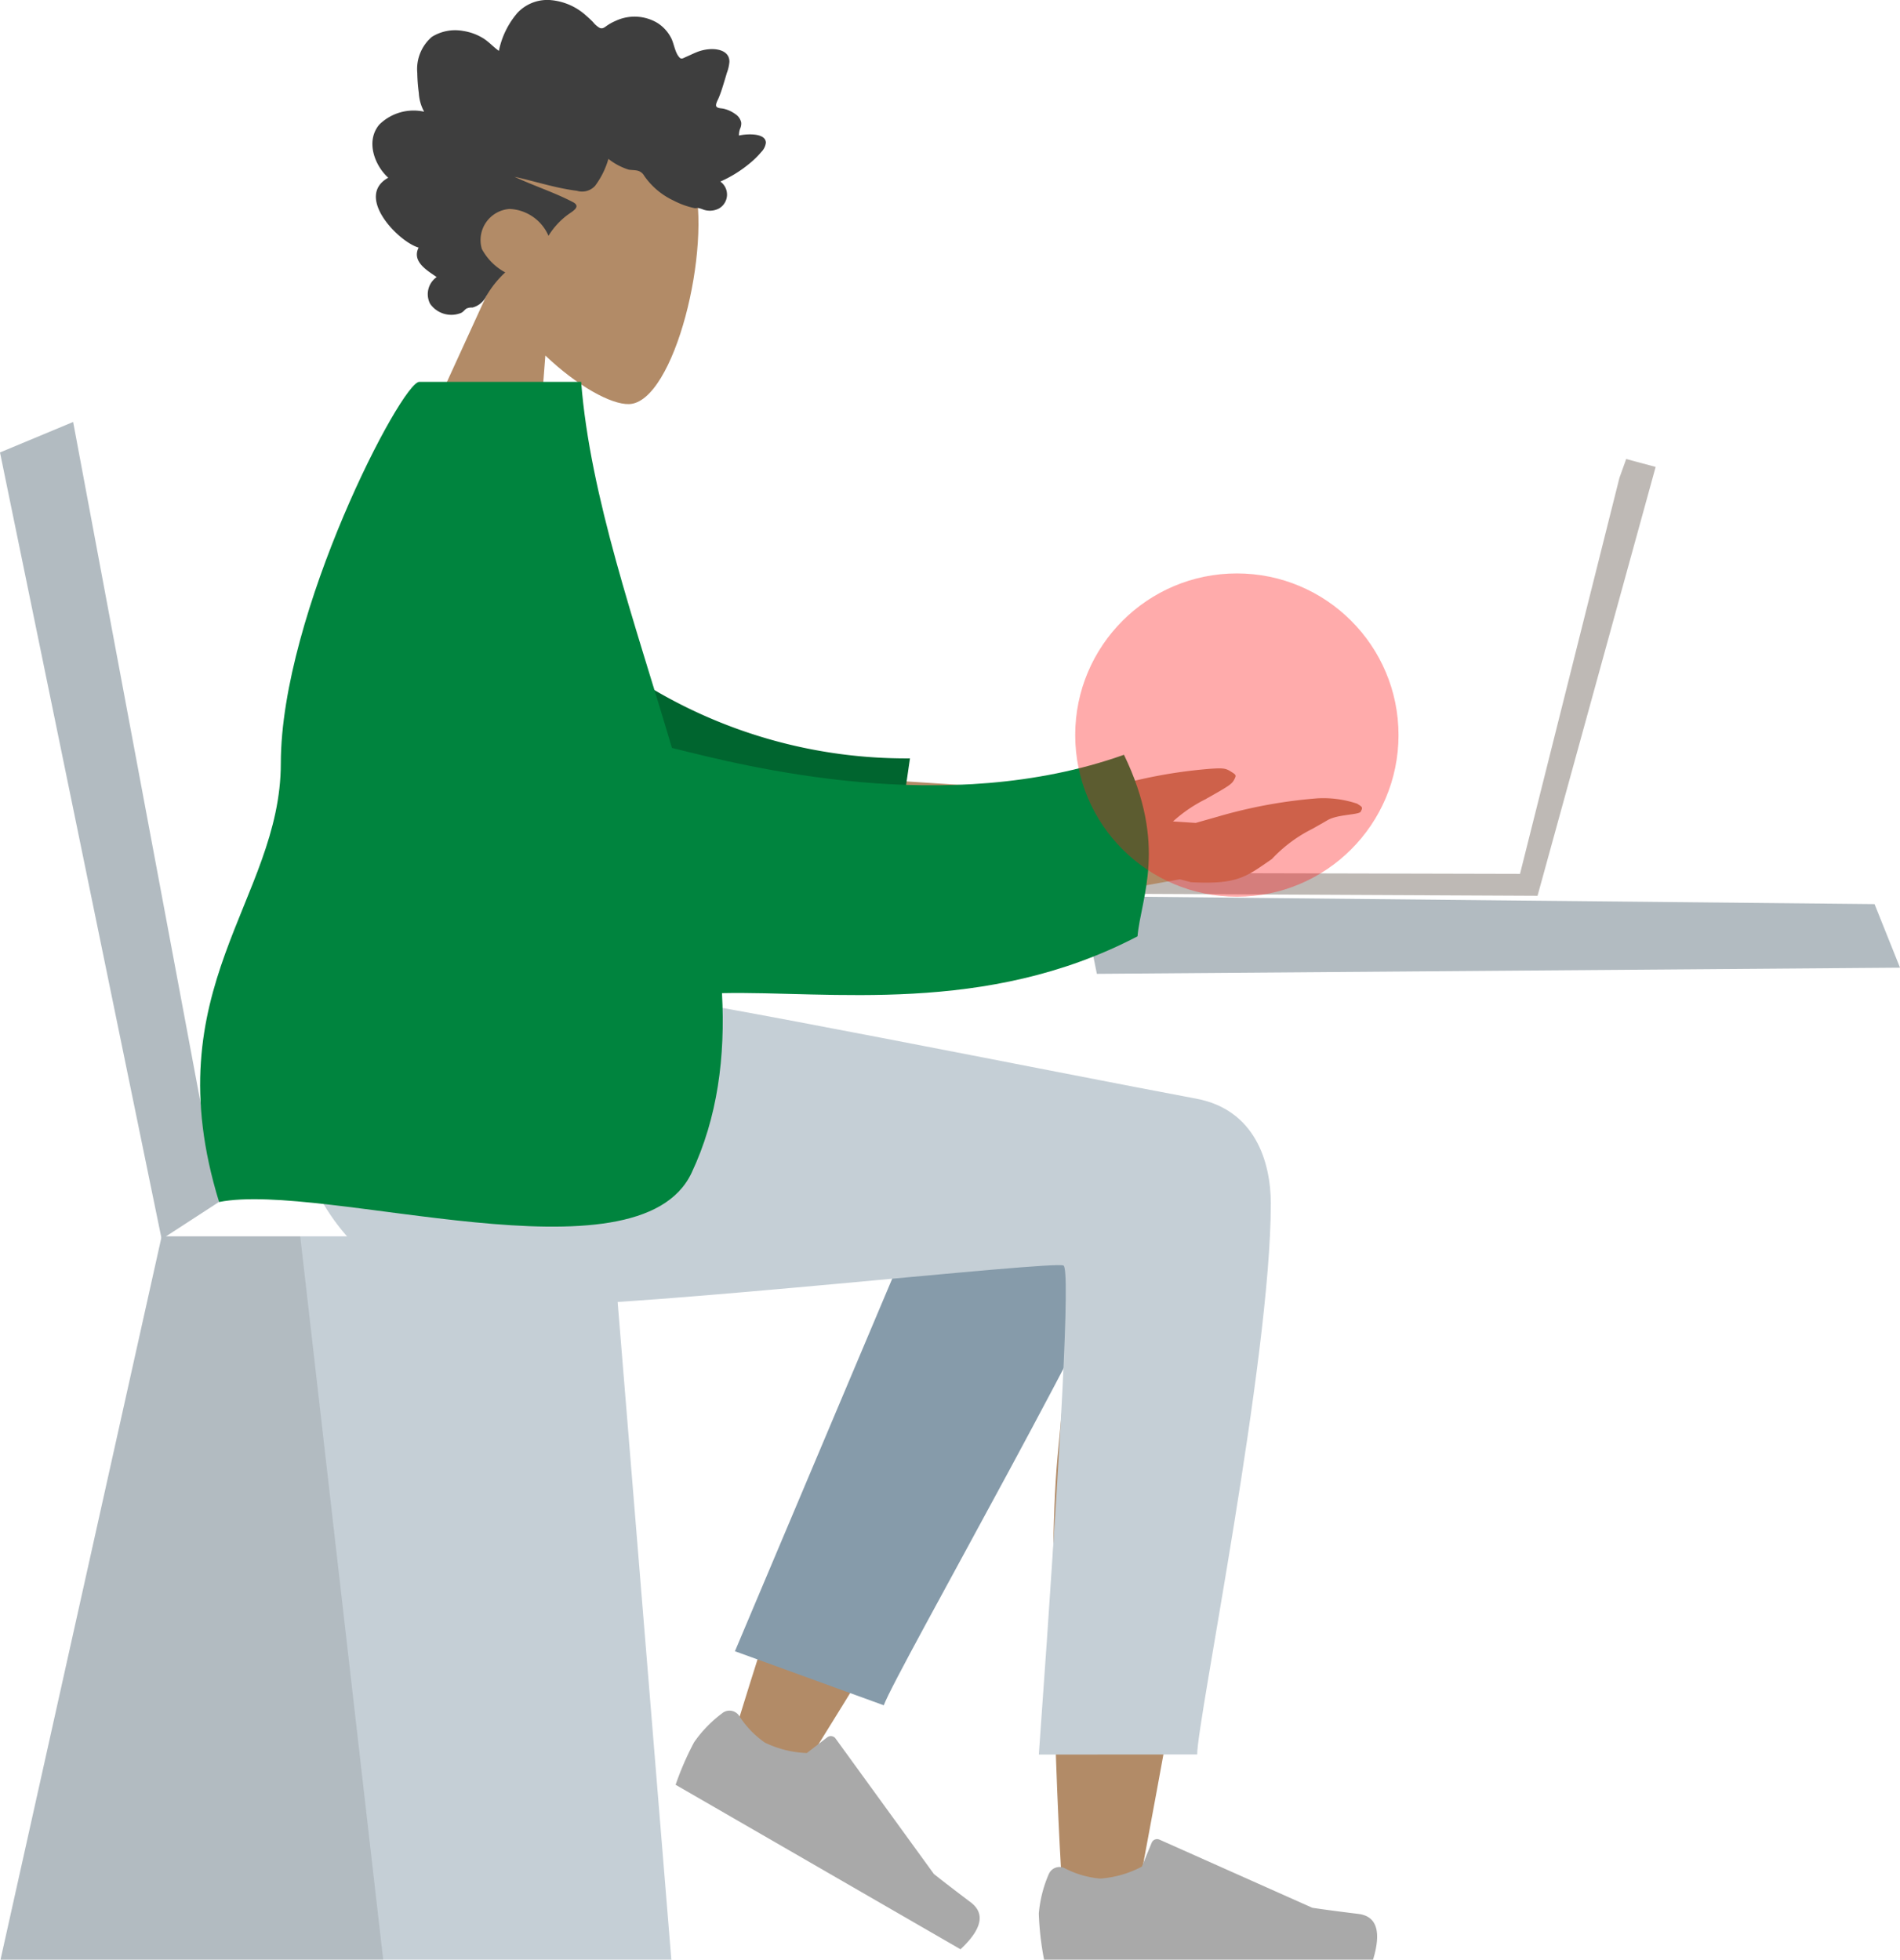 <svg xmlns="http://www.w3.org/2000/svg" width="191" height="197" viewBox="0 0 191 197">
  <g id="g31510-9-6" transform="translate(-886.719 -940.708)">
    <path id="path29893-7-0" d="M902.97,1065.445l-16.251-79.088,7.353-3.064,14.674,78.4Z" transform="translate(0 -0.165)" fill="#b2bbc1"/>
    <path id="path29905-5-3" d="M1078.5,1038.2l-80.738.619-1.581-7.808,79.76.8Z" transform="translate(-0.779 -0.213)" fill="#b2bbc1"/>
    <path id="path29909-6-6" d="M1050.293,988.881l-9.994,39.81-41.714-.1h0l.866,2.1,42.609.206,11.874-43.115-2.961-.795Z" transform="translate(-0.779 -0.135)" fill="#beb9b5"/>
    <path id="path29899-1-1" d="M985.359,1028.04l9.647-1.719,1.117.292c.614.159,2.234.588,3.6.952,4.035,1.073,6.492,1.352,6.857.778.314-.495-.022-1-1.244-1.9-1.384-1.014-1.569-1.386-1.077-2.161a14.225,14.225,0,0,1,4.032-3.016c2.464-1.384,2.709-1.552,2.948-2.022.212-.421.2-.449-.369-.8-.506-.322-.792-.351-2.073-.262a49.46,49.46,0,0,0-10.009,1.847l-2.19.621-10.942-.718c-6.017-.4-11.2-.729-11.51-.74l-.569-.022.975,5.236c.537,2.88,1.017,5.262,1.067,5.294s4.433-.716,9.739-1.661Z" transform="translate(-0.439 -0.186)" fill="#b28b67"/>
    <path id="path29903-5-4" d="M996.179,1031.014l9.647-1.719,1.116.291c4.732.264,5.6-.591,8.137-2.328a14.214,14.214,0,0,1,4.033-3.016c.673-.378,1.18-.665,1.567-.893,1.03-.6,3.157-.517,3.33-.858.213-.422.2-.449-.369-.8a10.691,10.691,0,0,0-4.023-.532,49.391,49.391,0,0,0-10.008,1.847l-2.19.621-10.942-.719c-6.018-.4-11.2-.728-11.51-.739l-.569-.022.975,5.235c.536,2.88,1.017,5.262,1.067,5.294s4.433-.715,9.738-1.66Z" transform="translate(-0.501 -0.193)" fill="#b28b67"/>
    <g id="A-Human_Sitting-3-0" data-name="A-Human/Sitting-3-0" transform="translate(886.773 940.708)">
      <g id="Head_Front_Rad-6-1" data-name="Head/Front/Rad-6-1" transform="translate(37.378)">
        <g id="Head-6-7" transform="translate(2.331 9.885)">
          <path id="path29706-3-3" d="M936.094,969.387c-1.952-3.681-2.9-7.871-1.657-12.057,3.573-12.062,20.031-5.59,21.979,1.329s-1.919,22.516-6.452,22.672c-1.807.062-5.211-1.824-8.423-4.88l-1.319,16.978-13.74-3.042Z" transform="translate(-926.482 -950.593)" fill="#b28b67" fill-rule="evenodd"/>
        </g>
        <path id="hair-8-8" d="M929.35,951.925a4.382,4.382,0,0,1-.527-1.862,17.156,17.156,0,0,1-.155-2.016,4.264,4.264,0,0,1,1.462-3.63,4.427,4.427,0,0,1,3.137-.6,5.385,5.385,0,0,1,1.972.706c.6.356,1.063.9,1.631,1.3a8.4,8.4,0,0,1,1.857-3.811,4.111,4.111,0,0,1,3.419-1.288,6.074,6.074,0,0,1,3.478,1.539c.249.216.493.438.722.679a2.391,2.391,0,0,0,.633.557c.279.134.462,0,.7-.176a4.9,4.9,0,0,1,.891-.5,4.483,4.483,0,0,1,4.252.2,3.9,3.9,0,0,1,1.4,1.577c.271.584.367,1.437.816,1.9.19.2.391.036.626-.064.354-.149.7-.325,1.054-.468a4.245,4.245,0,0,1,1.547-.325c.774-.007,1.783.258,1.78,1.27a4.06,4.06,0,0,1-.254,1.113c-.146.493-.293.986-.448,1.477a11.1,11.1,0,0,1-.394,1.088c-.083.19-.284.535-.243.753.051.273.575.24.783.3a3.27,3.27,0,0,1,1.157.537,1.34,1.34,0,0,1,.585.843,1.252,1.252,0,0,1-.122.645,1.954,1.954,0,0,0-.106.666c.618-.152,2.686-.334,2.708.719a1.605,1.605,0,0,1-.464.936,8.7,8.7,0,0,1-1.2,1.171,12.533,12.533,0,0,1-2.914,1.8,1.61,1.61,0,0,1-.173,2.724,1.993,1.993,0,0,1-1.522.1,3.256,3.256,0,0,0-.581-.178,1.409,1.409,0,0,1-.288.031,8.138,8.138,0,0,1-2.132-.764,7.407,7.407,0,0,1-2.959-2.491,1.058,1.058,0,0,0-.7-.526c-.289-.061-.588-.045-.878-.1a6.331,6.331,0,0,1-2.02-1.077,8.327,8.327,0,0,1-1.339,2.708,1.759,1.759,0,0,1-1.828.5c-2.132-.266-4.179-.949-6.272-1.409,1.924.906,3.974,1.558,5.861,2.54.853.445.025.9-.456,1.24a7.557,7.557,0,0,0-1.991,2.154,4.468,4.468,0,0,0-3.9-2.7,3.137,3.137,0,0,0-2.8,4.017,5.8,5.8,0,0,0,2.352,2.363,10.061,10.061,0,0,0-2.013,2.581,2.114,2.114,0,0,1-1.289.952,1.226,1.226,0,0,0-.59.1c-.22.145-.308.342-.572.45a2.6,2.6,0,0,1-3.092-.938,2.1,2.1,0,0,1,.666-2.677c-.882-.62-2.538-1.533-1.816-2.962-2.075-.606-6.433-5.155-3.053-7.025-1.357-1.22-2.308-3.678-.893-5.347a4.918,4.918,0,0,1,4.5-1.292" transform="translate(-924.151 -940.708)" fill="#3e3e3e" fill-rule="evenodd"/>
      </g>
      <g id="Bottom_Sitting_Skinny-Jeans-1-8-7" data-name="Bottom/Sitting/Skinny-Jeans-1-8-7" transform="translate(0 99.662)">
        <g id="Objects_Seat_Cube-5-9" data-name="Objects/Seat/Cube-5-9" transform="translate(0 24.628)">
          <g id="Seat-7-3">
            <path id="Seat-Stuff-9-8" d="M902.97,1065.445h45.3l5.936,72.71H886.773Z" transform="translate(-886.773 -1065.445)" fill="#c5cfd6" fill-rule="evenodd"/>
            <path id="polygon29712-6-0" d="M902.97,1065.445H916.9l8.339,72.71H886.773Z" transform="translate(-886.773 -1065.445)" fill="rgba(0,0,0,0.1)" fill-rule="evenodd"/>
          </g>
        </g>
        <path id="Skin-43-7" d="M999.916,1052.988c4.83-2.9,12.933.826,12.927,4.974-.016,12.41-11.342,70.9-11.933,74.6s-6.926,4.674-7.295.012c-.587-7.418-1.678-33.1-.587-44.983.451-4.906.936-9.579,1.413-13.748q-8.914,16.1-27.573,46.1l-6.753-3.086q7.955-26.207,13.045-37c5.81-12.324,11.259-22.877,13.552-26.595C990.319,1047.408,996.6,1049.448,999.916,1052.988Z" transform="translate(-886.773 -1040.817)" fill="#b28b67" fill-rule="evenodd"/>
        <path id="LegLower-0-3" d="M960.6,1107.151l23.178-54.907c5.553-8.932,21.121,1.818,19.227,7-4.3,11.761-26.162,49.837-27.443,53.341Z" transform="translate(-886.773 -1040.817)" fill="#869baa" fill-rule="evenodd"/>
        <g id="Accessories_Shoe_Flat-Sneaker-48-2" data-name="Accessories/Shoe/Flat-Sneaker-48-2" transform="translate(67.863 72.306)">
          <path id="shoe-15-3" d="M959.31,1113.391a12.572,12.572,0,0,0-2.817,2.912,29.371,29.371,0,0,0-1.857,4.273l28.641,16.537q3.248-3.047,1.012-4.73t-3.689-2.839l-9.886-13.62a.586.586,0,0,0-.819-.13l-.014.01-2.054,1.581a10.545,10.545,0,0,1-4.219-1.05,9.464,9.464,0,0,1-2.6-2.718h0a1.173,1.173,0,0,0-1.635-.277C959.354,1113.356,959.332,1113.373,959.31,1113.391Z" transform="translate(-954.636 -1113.123)" fill="#a9a9a9" fill-rule="evenodd"/>
        </g>
        <g id="g29722-9-4" transform="translate(104.374 85.219)">
          <path id="path29720-8-4" d="M992.132,1129.595a12.6,12.6,0,0,0-.985,3.931,29.481,29.481,0,0,0,.529,4.629h33.072q1.29-4.262-1.488-4.6t-4.615-.613l-15.371-6.853a.587.587,0,0,0-.775.3l-.006.015-.988,2.4a10.543,10.543,0,0,1-4.179,1.2,9.473,9.473,0,0,1-3.608-1.055h0a1.172,1.172,0,0,0-1.554.577A.727.727,0,0,0,992.132,1129.595Z" transform="translate(-991.147 -1126.036)" fill="#a9a9a9" fill-rule="evenodd"/>
        </g>
        <path id="Leg-and-Butt-6-0" d="M1014.468,1062.181c0,15.578-7.4,51.915-7.4,55.346l-15.918.012q3.5-48.636,2.479-49.16c-1.016-.524-41.662,4.058-53.853,4.058-17.578,0-24.85-11.085-25.44-31.62h34.822c7.09.759,44.073,8.218,57.808,10.783,5.88,1.1,7.505,6.289,7.505,10.581Z" transform="translate(-886.773 -1040.817)" fill="#c5cfd6" fill-rule="evenodd"/>
      </g>
      <g id="Body_Pointing-Forward-4-4" data-name="Body/Pointing-Forward-4-4" transform="translate(20.068 38.387)">
        <path id="Sleeve-3-2" d="M951.295,1009.5a50.01,50.01,0,0,0,26.9,7.6l-1.4,9.634c-9.629,2.106-20.992,1.643-28.122-3.176A7.771,7.771,0,0,1,951.295,1009.5Z" transform="translate(-906.841 -979.248)" fill="#00652f" fill-rule="evenodd"/>
        <path id="Clothes-5-1" d="M954.267,1016.05c7.568,1.887,27.626,7.028,45.441.688,4.418,9.142,1.7,14.359,1.361,18.252-15.282,7.983-30.98,5.476-41.771,5.711.343,6.4-.437,12.5-3.055,18.063-5.382,11.445-36.9.845-47.5,2.932-6.636-21.552,6.2-30.311,6.206-44.1.011-15.1,12.137-38.347,13.921-38.347h16.27C946.041,990.781,950.559,1003.492,954.267,1016.05Z" transform="translate(-906.841 -979.248)" fill="#00843e" fill-rule="evenodd"/>
      </g>
    </g>
    <circle id="circle30960-2-3" cx="16.25" cy="16.25" r="16.25" transform="translate(994.806 998.353)" fill="rgba(255,24,24,0.36)"/>
  </g>
</svg>

